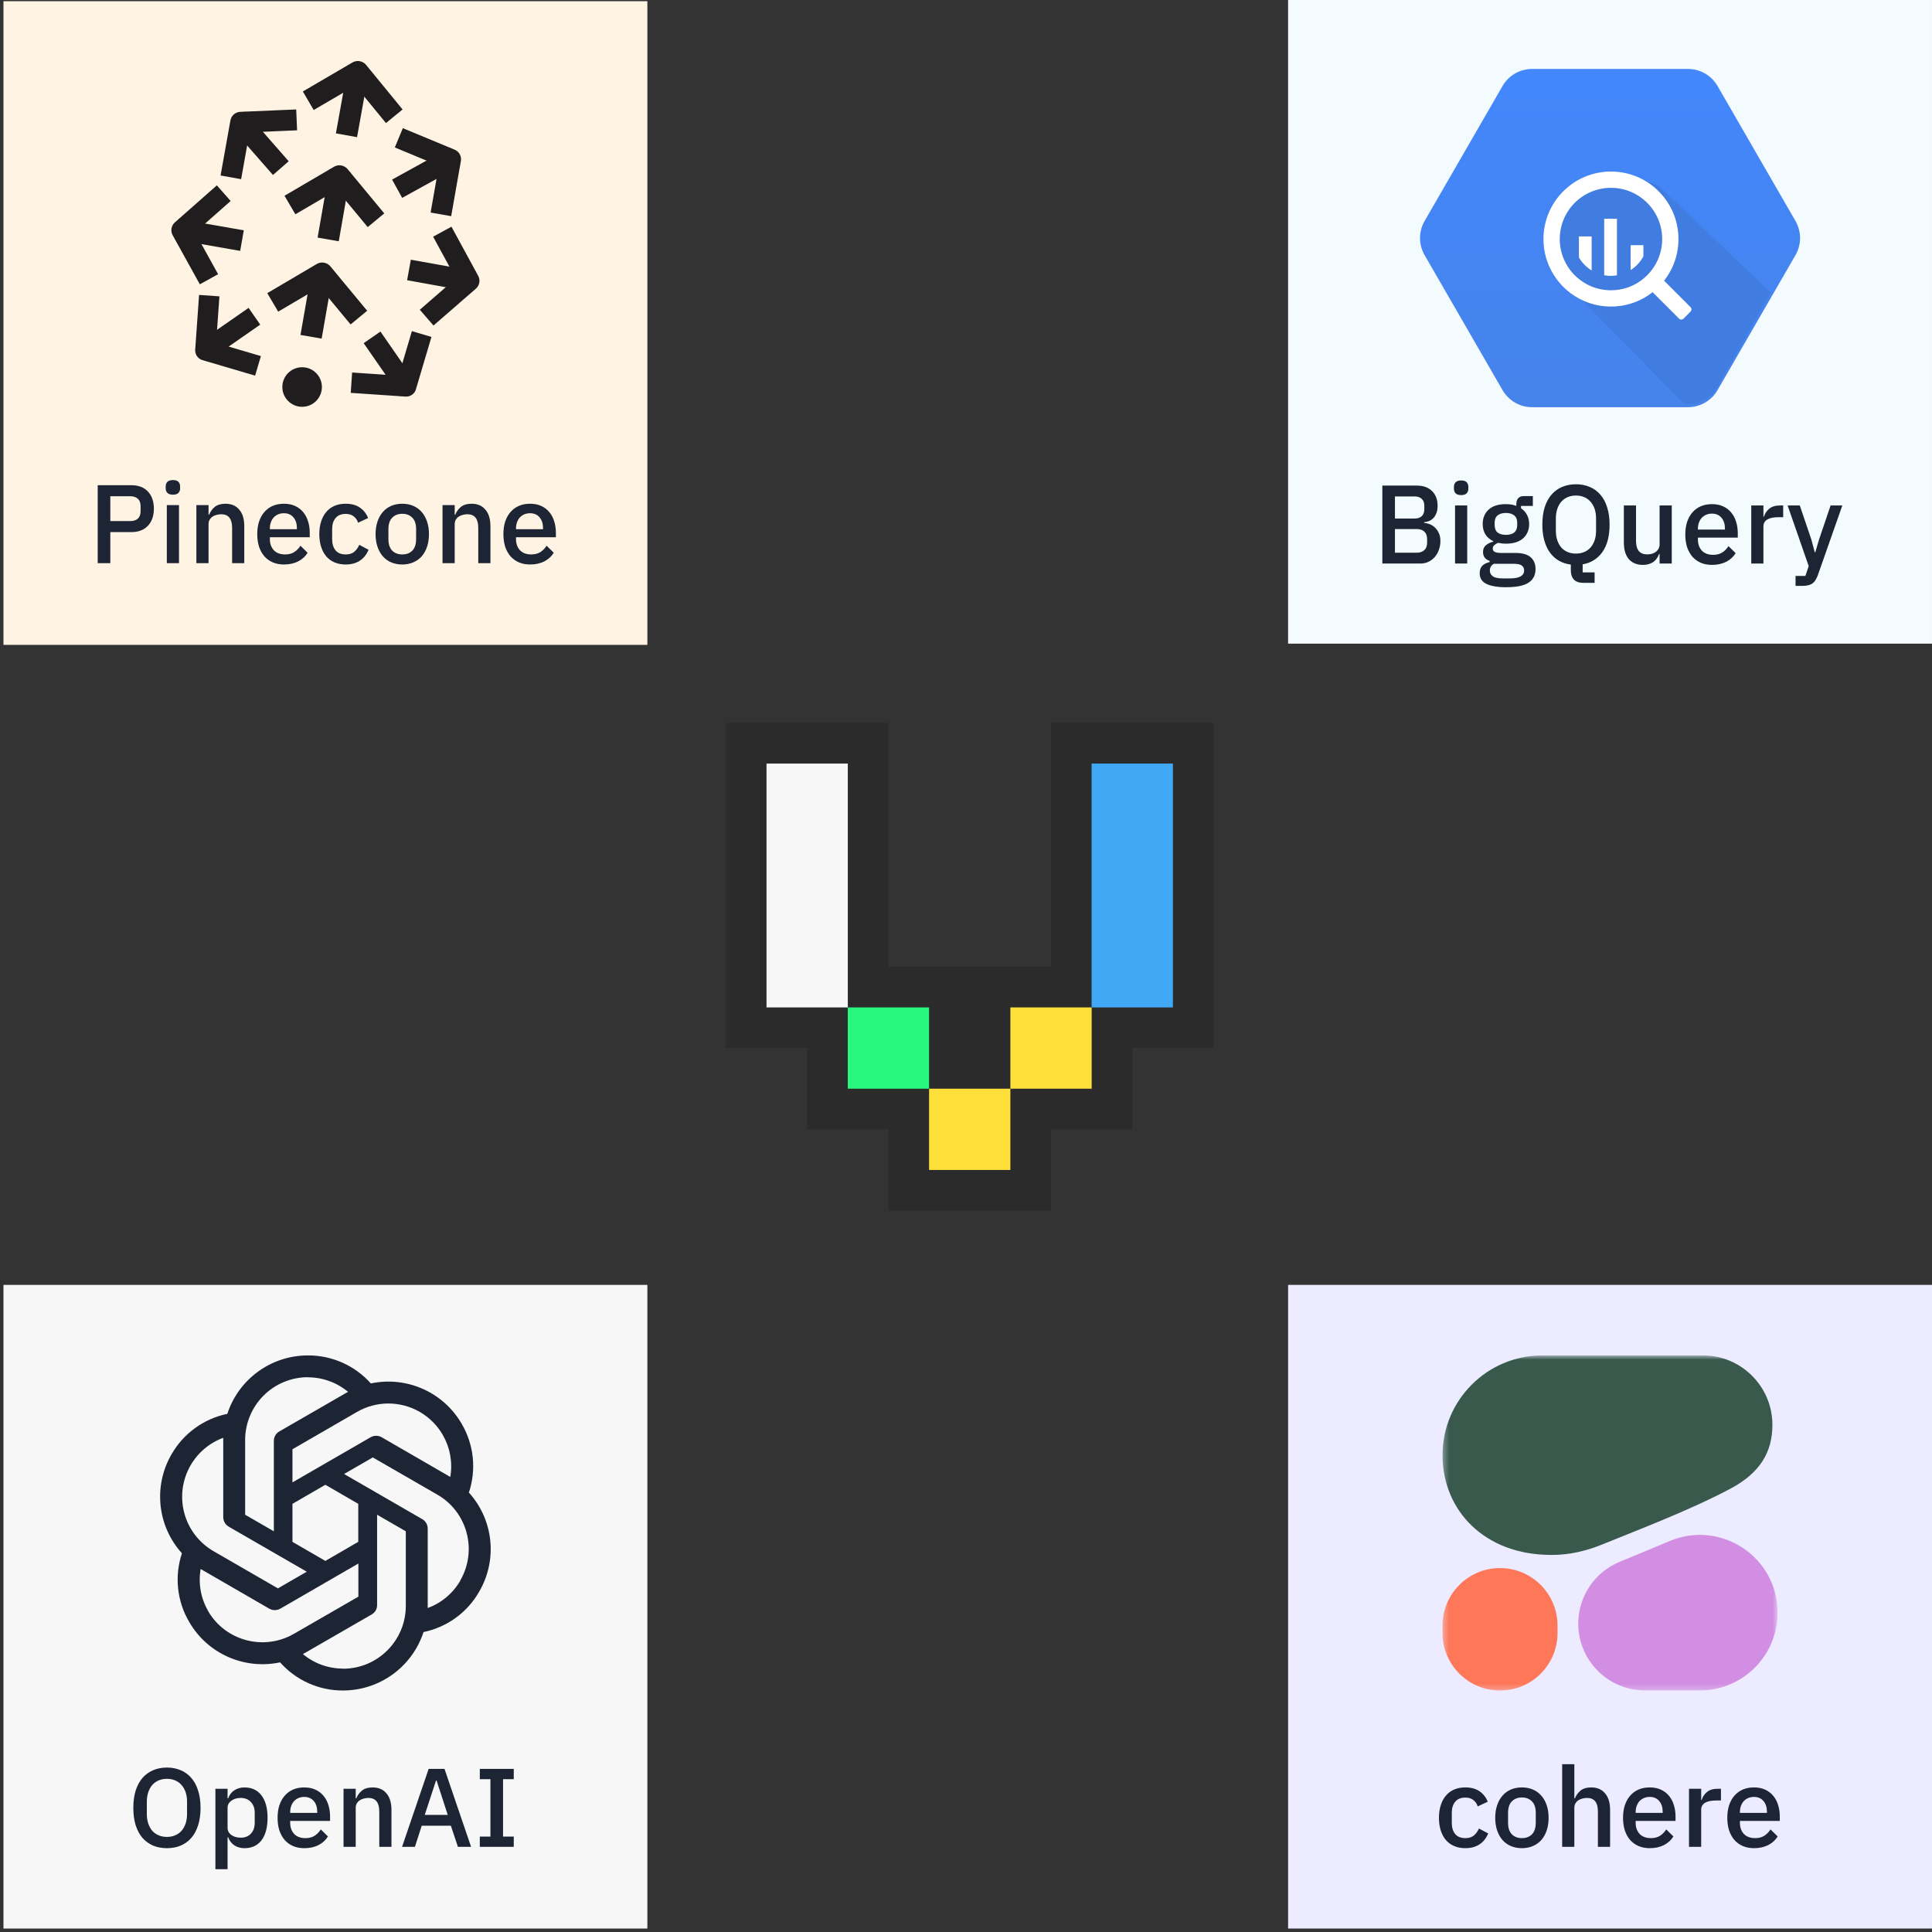 <svg width="346" height="346" viewBox="0 0 346 346" fill="none" xmlns="http://www.w3.org/2000/svg">
<rect x="0" y="0" width="346" height="346" fill="#333333" stroke="none"/>
<rect width="115.315" height="115.271" transform="translate(0.621 0.218)" fill="#FFF3E4"/>
<path d="M62.391 22.332L63.912 13.876" stroke="#201D1E" stroke-width="3.848" stroke-linecap="square"/>
<path d="M69.389 19.332L64.085 12.854L56.867 17.071" stroke="#201D1E" stroke-width="3.848" stroke-linecap="square" stroke-linejoin="round"/>
<path d="M56.039 58.419L57.517 49.962" stroke="#201D1E" stroke-width="3.848" stroke-linecap="square"/>
<path d="M63.044 55.397L57.696 48.941L50.5 53.18" stroke="#201D1E" stroke-width="3.848" stroke-linecap="square" stroke-linejoin="round"/>
<path d="M59.105 40.984L60.584 32.528" stroke="#201D1E" stroke-width="3.848" stroke-linecap="square"/>
<path d="M66.108 37.962L60.782 31.528L53.586 35.745" stroke="#201D1E" stroke-width="3.848" stroke-linecap="square" stroke-linejoin="round"/>
<path d="M54.106 72.854C56.063 72.854 57.649 71.267 57.649 69.31C57.649 67.353 56.063 65.767 54.106 65.767C52.149 65.767 50.562 67.353 50.562 69.31C50.562 71.267 52.149 72.854 54.106 72.854Z" fill="#201D1E"/>
<path d="M44.062 57.68L37.562 62.202" stroke="#201D1E" stroke-width="3.652" stroke-linecap="square"/>
<path d="M44.455 65.006L36.781 62.745L37.346 54.767" stroke="#201D1E" stroke-width="3.652" stroke-linecap="square" stroke-linejoin="round"/>
<path d="M67.672 61.919L72.194 68.441" stroke="#201D1E" stroke-width="3.652" stroke-linecap="square"/>
<path d="M64.758 68.658L72.736 69.201L74.997 61.571" stroke="#201D1E" stroke-width="3.652" stroke-linecap="square" stroke-linejoin="round"/>
<path d="M75.082 48.68L83.038 50.115" stroke="#201D1E" stroke-width="3.739" stroke-linecap="square"/>
<path d="M77.82 55.658L83.994 50.289L80.103 43.136" stroke="#201D1E" stroke-width="3.739" stroke-linecap="square" stroke-linejoin="round"/>
<path d="M72.758 32.897L79.845 28.984" stroke="#201D1E" stroke-width="3.739" stroke-linecap="square"/>
<path d="M73.152 25.397L80.696 28.528L79.283 36.549" stroke="#201D1E" stroke-width="3.739" stroke-linecap="square" stroke-linejoin="round"/>
<path d="M41.494 42.767L33.516 41.376" stroke="#201D1E" stroke-width="3.739" stroke-linecap="square"/>
<path d="M36.519 48.375L32.562 41.223L38.671 35.832" stroke="#201D1E" stroke-width="3.739" stroke-linecap="square" stroke-linejoin="round"/>
<path d="M49.06 28.701L43.734 22.614" stroke="#201D1E" stroke-width="3.739" stroke-linecap="square"/>
<path d="M51.259 21.549L43.107 21.897L41.672 29.919" stroke="#201D1E" stroke-width="3.739" stroke-linecap="square" stroke-linejoin="round"/>
<path d="M17.497 100.854V86.894H23.497C24.791 86.894 25.791 87.274 26.497 88.034C27.204 88.794 27.557 89.814 27.557 91.094C27.557 92.374 27.204 93.394 26.497 94.154C25.791 94.914 24.791 95.294 23.497 95.294H19.757V100.854H17.497ZM19.757 93.314H23.357C23.931 93.314 24.377 93.167 24.697 92.874C25.017 92.567 25.177 92.134 25.177 91.574V90.614C25.177 90.054 25.017 89.627 24.697 89.334C24.377 89.027 23.931 88.874 23.357 88.874H19.757V93.314ZM30.976 88.594C30.523 88.594 30.19 88.487 29.976 88.274C29.776 88.06 29.676 87.787 29.676 87.454V87.114C29.676 86.78 29.776 86.507 29.976 86.294C30.19 86.08 30.523 85.974 30.976 85.974C31.43 85.974 31.756 86.08 31.956 86.294C32.156 86.507 32.256 86.78 32.256 87.114V87.454C32.256 87.787 32.156 88.06 31.956 88.274C31.756 88.487 31.43 88.594 30.976 88.594ZM29.876 90.454H32.056V100.854H29.876V90.454ZM35.169 100.854V90.454H37.349V92.174H37.449C37.676 91.614 38.016 91.147 38.469 90.774C38.936 90.4 39.569 90.214 40.369 90.214C41.436 90.214 42.263 90.567 42.849 91.274C43.449 91.967 43.749 92.96 43.749 94.254V100.854H41.569V94.534C41.569 92.907 40.916 92.094 39.609 92.094C39.329 92.094 39.049 92.134 38.769 92.214C38.503 92.28 38.263 92.387 38.049 92.534C37.836 92.68 37.663 92.867 37.529 93.094C37.409 93.32 37.349 93.587 37.349 93.894V100.854H35.169ZM50.851 101.094C50.104 101.094 49.438 100.967 48.851 100.714C48.264 100.46 47.764 100.1 47.351 99.634C46.938 99.154 46.618 98.58 46.391 97.914C46.178 97.234 46.071 96.48 46.071 95.654C46.071 94.827 46.178 94.08 46.391 93.414C46.618 92.734 46.938 92.16 47.351 91.694C47.764 91.214 48.264 90.847 48.851 90.594C49.438 90.34 50.104 90.214 50.851 90.214C51.611 90.214 52.278 90.347 52.851 90.614C53.438 90.88 53.924 91.254 54.311 91.734C54.698 92.2 54.984 92.747 55.171 93.374C55.371 94 55.471 94.674 55.471 95.394V96.214H48.331V96.554C48.331 97.354 48.564 98.014 49.031 98.534C49.511 99.04 50.191 99.294 51.071 99.294C51.711 99.294 52.251 99.154 52.691 98.874C53.131 98.594 53.504 98.214 53.811 97.734L55.091 98.994C54.704 99.634 54.144 100.147 53.411 100.534C52.678 100.907 51.824 101.094 50.851 101.094ZM50.851 91.914C50.478 91.914 50.131 91.98 49.811 92.114C49.504 92.247 49.238 92.434 49.011 92.674C48.798 92.914 48.631 93.2 48.511 93.534C48.391 93.867 48.331 94.234 48.331 94.634V94.774H53.171V94.574C53.171 93.774 52.964 93.134 52.551 92.654C52.138 92.16 51.571 91.914 50.851 91.914ZM61.904 101.094C61.158 101.094 60.491 100.967 59.904 100.714C59.318 100.46 58.824 100.1 58.424 99.634C58.024 99.154 57.718 98.58 57.504 97.914C57.291 97.234 57.184 96.48 57.184 95.654C57.184 94.827 57.291 94.08 57.504 93.414C57.718 92.734 58.024 92.16 58.424 91.694C58.824 91.214 59.318 90.847 59.904 90.594C60.491 90.34 61.158 90.214 61.904 90.214C62.944 90.214 63.798 90.447 64.464 90.914C65.131 91.38 65.618 92 65.924 92.774L64.124 93.614C63.978 93.134 63.718 92.754 63.344 92.474C62.984 92.18 62.504 92.034 61.904 92.034C61.104 92.034 60.498 92.287 60.084 92.794C59.684 93.287 59.484 93.934 59.484 94.734V96.594C59.484 97.394 59.684 98.047 60.084 98.554C60.498 99.047 61.104 99.294 61.904 99.294C62.544 99.294 63.051 99.14 63.424 98.834C63.811 98.514 64.118 98.094 64.344 97.574L66.004 98.454C65.658 99.307 65.138 99.96 64.444 100.414C63.751 100.867 62.904 101.094 61.904 101.094ZM72.042 101.094C71.322 101.094 70.662 100.967 70.062 100.714C69.476 100.46 68.976 100.1 68.562 99.634C68.149 99.154 67.829 98.58 67.602 97.914C67.376 97.234 67.262 96.48 67.262 95.654C67.262 94.827 67.376 94.08 67.602 93.414C67.829 92.734 68.149 92.16 68.562 91.694C68.976 91.214 69.476 90.847 70.062 90.594C70.662 90.34 71.322 90.214 72.042 90.214C72.762 90.214 73.416 90.34 74.002 90.594C74.602 90.847 75.109 91.214 75.522 91.694C75.936 92.16 76.256 92.734 76.482 93.414C76.709 94.08 76.822 94.827 76.822 95.654C76.822 96.48 76.709 97.234 76.482 97.914C76.256 98.58 75.936 99.154 75.522 99.634C75.109 100.1 74.602 100.46 74.002 100.714C73.416 100.967 72.762 101.094 72.042 101.094ZM72.042 99.294C72.789 99.294 73.389 99.067 73.842 98.614C74.296 98.147 74.522 97.454 74.522 96.534V94.774C74.522 93.854 74.296 93.167 73.842 92.714C73.389 92.247 72.789 92.014 72.042 92.014C71.296 92.014 70.696 92.247 70.242 92.714C69.789 93.167 69.562 93.854 69.562 94.774V96.534C69.562 97.454 69.789 98.147 70.242 98.614C70.696 99.067 71.296 99.294 72.042 99.294ZM79.251 100.854V90.454H81.431V92.174H81.531C81.758 91.614 82.098 91.147 82.551 90.774C83.018 90.4 83.651 90.214 84.451 90.214C85.518 90.214 86.345 90.567 86.931 91.274C87.531 91.967 87.831 92.96 87.831 94.254V100.854H85.651V94.534C85.651 92.907 84.998 92.094 83.691 92.094C83.411 92.094 83.131 92.134 82.851 92.214C82.585 92.28 82.345 92.387 82.131 92.534C81.918 92.68 81.745 92.867 81.611 93.094C81.491 93.32 81.431 93.587 81.431 93.894V100.854H79.251ZM94.933 101.094C94.186 101.094 93.52 100.967 92.933 100.714C92.346 100.46 91.846 100.1 91.433 99.634C91.02 99.154 90.7 98.58 90.473 97.914C90.26 97.234 90.153 96.48 90.153 95.654C90.153 94.827 90.26 94.08 90.473 93.414C90.7 92.734 91.02 92.16 91.433 91.694C91.846 91.214 92.346 90.847 92.933 90.594C93.52 90.34 94.186 90.214 94.933 90.214C95.693 90.214 96.36 90.347 96.933 90.614C97.52 90.88 98.006 91.254 98.393 91.734C98.78 92.2 99.066 92.747 99.253 93.374C99.453 94 99.553 94.674 99.553 95.394V96.214H92.413V96.554C92.413 97.354 92.646 98.014 93.113 98.534C93.593 99.04 94.273 99.294 95.153 99.294C95.793 99.294 96.333 99.154 96.773 98.874C97.213 98.594 97.586 98.214 97.893 97.734L99.173 98.994C98.786 99.634 98.226 100.147 97.493 100.534C96.76 100.907 95.906 101.094 94.933 101.094ZM94.933 91.914C94.56 91.914 94.213 91.98 93.893 92.114C93.586 92.247 93.32 92.434 93.093 92.674C92.88 92.914 92.713 93.2 92.593 93.534C92.473 93.867 92.413 94.234 92.413 94.634V94.774H97.253V94.574C97.253 93.774 97.046 93.134 96.633 92.654C96.22 92.16 95.653 91.914 94.933 91.914Z" fill="#1D2433"/>
<rect width="115.315" height="115.271" transform="translate(230.684 230.109)" fill="#ECEBFF"/>
<mask id="mask0_4982_101588" style="mask-type:luminance" maskUnits="userSpaceOnUse" x="258" y="242" width="61" height="61">
<path d="M318.344 242.743H258.34V302.747H318.344V242.743Z" fill="white"/>
</mask>
<g mask="url(#mask0_4982_101588)">
<path fill-rule="evenodd" clip-rule="evenodd" d="M277.78 278.469C279.395 278.469 282.608 278.381 287.049 276.552C292.223 274.422 302.519 270.554 309.946 266.581C315.14 263.803 317.417 260.128 317.417 255.179C317.417 248.311 311.849 242.743 304.981 242.743H276.203C266.338 242.743 258.34 250.74 258.34 260.606C258.34 270.472 265.828 278.469 277.78 278.469Z" fill="#39594D"/>
<path fill-rule="evenodd" clip-rule="evenodd" d="M282.648 290.77C282.648 285.934 285.56 281.574 290.026 279.721L299.089 275.959C308.256 272.155 318.346 278.891 318.346 288.817C318.346 296.506 312.111 302.739 304.421 302.737L294.609 302.735C288.003 302.733 282.648 297.377 282.648 290.77Z" fill="#D18EE2"/>
<path d="M268.638 280.824C262.95 280.824 258.34 285.434 258.34 291.122V292.456C258.34 298.143 262.95 302.753 268.637 302.753C274.325 302.753 278.935 298.143 278.935 292.456V291.122C278.935 285.434 274.325 280.824 268.638 280.824Z" fill="#FF7759"/>
</g>
<path d="M262.42 330.987C261.673 330.987 261.007 330.86 260.42 330.607C259.833 330.353 259.34 329.993 258.94 329.527C258.54 329.047 258.233 328.473 258.02 327.807C257.807 327.127 257.7 326.373 257.7 325.547C257.7 324.72 257.807 323.973 258.02 323.307C258.233 322.627 258.54 322.053 258.94 321.587C259.34 321.107 259.833 320.74 260.42 320.487C261.007 320.233 261.673 320.107 262.42 320.107C263.46 320.107 264.313 320.34 264.98 320.807C265.647 321.273 266.133 321.893 266.44 322.667L264.64 323.507C264.493 323.027 264.233 322.647 263.86 322.367C263.5 322.073 263.02 321.927 262.42 321.927C261.62 321.927 261.013 322.18 260.6 322.687C260.2 323.18 260 323.827 260 324.627V326.487C260 327.287 260.2 327.94 260.6 328.447C261.013 328.94 261.62 329.187 262.42 329.187C263.06 329.187 263.567 329.033 263.94 328.727C264.327 328.407 264.633 327.987 264.86 327.467L266.52 328.347C266.173 329.2 265.653 329.853 264.96 330.307C264.267 330.76 263.42 330.987 262.42 330.987ZM272.558 330.987C271.838 330.987 271.178 330.86 270.578 330.607C269.991 330.353 269.491 329.993 269.078 329.527C268.665 329.047 268.345 328.473 268.118 327.807C267.891 327.127 267.778 326.373 267.778 325.547C267.778 324.72 267.891 323.973 268.118 323.307C268.345 322.627 268.665 322.053 269.078 321.587C269.491 321.107 269.991 320.74 270.578 320.487C271.178 320.233 271.838 320.107 272.558 320.107C273.278 320.107 273.931 320.233 274.518 320.487C275.118 320.74 275.625 321.107 276.038 321.587C276.451 322.053 276.771 322.627 276.998 323.307C277.225 323.973 277.338 324.72 277.338 325.547C277.338 326.373 277.225 327.127 276.998 327.807C276.771 328.473 276.451 329.047 276.038 329.527C275.625 329.993 275.118 330.353 274.518 330.607C273.931 330.86 273.278 330.987 272.558 330.987ZM272.558 329.187C273.305 329.187 273.905 328.96 274.358 328.507C274.811 328.04 275.038 327.347 275.038 326.427V324.667C275.038 323.747 274.811 323.06 274.358 322.607C273.905 322.14 273.305 321.907 272.558 321.907C271.811 321.907 271.211 322.14 270.758 322.607C270.305 323.06 270.078 323.747 270.078 324.667V326.427C270.078 327.347 270.305 328.04 270.758 328.507C271.211 328.96 271.811 329.187 272.558 329.187ZM279.767 315.947H281.947V322.067H282.047C282.274 321.507 282.614 321.04 283.067 320.667C283.534 320.293 284.167 320.107 284.967 320.107C286.034 320.107 286.86 320.46 287.447 321.167C288.047 321.86 288.347 322.853 288.347 324.147V330.747H286.167V324.407C286.167 322.793 285.514 321.987 284.207 321.987C283.927 321.987 283.647 322.027 283.367 322.107C283.1 322.173 282.86 322.28 282.647 322.427C282.434 322.573 282.26 322.76 282.127 322.987C282.007 323.213 281.947 323.473 281.947 323.767V330.747H279.767V315.947ZM295.449 330.987C294.702 330.987 294.035 330.86 293.449 330.607C292.862 330.353 292.362 329.993 291.949 329.527C291.535 329.047 291.215 328.473 290.989 327.807C290.775 327.127 290.669 326.373 290.669 325.547C290.669 324.72 290.775 323.973 290.989 323.307C291.215 322.627 291.535 322.053 291.949 321.587C292.362 321.107 292.862 320.74 293.449 320.487C294.035 320.233 294.702 320.107 295.449 320.107C296.209 320.107 296.875 320.24 297.449 320.507C298.035 320.773 298.522 321.147 298.909 321.627C299.295 322.093 299.582 322.64 299.769 323.267C299.969 323.893 300.069 324.567 300.069 325.287V326.107H292.929V326.447C292.929 327.247 293.162 327.907 293.629 328.427C294.109 328.933 294.789 329.187 295.669 329.187C296.309 329.187 296.849 329.047 297.289 328.767C297.729 328.487 298.102 328.107 298.409 327.627L299.689 328.887C299.302 329.527 298.742 330.04 298.009 330.427C297.275 330.8 296.422 330.987 295.449 330.987ZM295.449 321.807C295.075 321.807 294.729 321.873 294.409 322.007C294.102 322.14 293.835 322.327 293.609 322.567C293.395 322.807 293.229 323.093 293.109 323.427C292.989 323.76 292.929 324.127 292.929 324.527V324.667H297.769V324.467C297.769 323.667 297.562 323.027 297.149 322.547C296.735 322.053 296.169 321.807 295.449 321.807ZM302.482 330.747V320.347H304.662V322.347H304.762C304.909 321.813 305.215 321.347 305.682 320.947C306.149 320.547 306.795 320.347 307.622 320.347H308.202V322.447H307.342C306.475 322.447 305.809 322.587 305.342 322.867C304.889 323.147 304.662 323.56 304.662 324.107V330.747H302.482ZM314.12 330.987C313.374 330.987 312.707 330.86 312.12 330.607C311.534 330.353 311.034 329.993 310.62 329.527C310.207 329.047 309.887 328.473 309.66 327.807C309.447 327.127 309.34 326.373 309.34 325.547C309.34 324.72 309.447 323.973 309.66 323.307C309.887 322.627 310.207 322.053 310.62 321.587C311.034 321.107 311.534 320.74 312.12 320.487C312.707 320.233 313.374 320.107 314.12 320.107C314.88 320.107 315.547 320.24 316.12 320.507C316.707 320.773 317.194 321.147 317.58 321.627C317.967 322.093 318.254 322.64 318.44 323.267C318.64 323.893 318.74 324.567 318.74 325.287V326.107H311.6V326.447C311.6 327.247 311.834 327.907 312.3 328.427C312.78 328.933 313.46 329.187 314.34 329.187C314.98 329.187 315.52 329.047 315.96 328.767C316.4 328.487 316.774 328.107 317.08 327.627L318.36 328.887C317.974 329.527 317.414 330.04 316.68 330.427C315.947 330.8 315.094 330.987 314.12 330.987ZM314.12 321.807C313.747 321.807 313.4 321.873 313.08 322.007C312.774 322.14 312.507 322.327 312.28 322.567C312.067 322.807 311.9 323.093 311.78 323.427C311.66 323.76 311.6 324.127 311.6 324.527V324.667H316.44V324.467C316.44 323.667 316.234 323.027 315.82 322.547C315.407 322.053 314.84 321.807 314.12 321.807Z" fill="#1D2433"/>
<rect width="115.315" height="115.271" transform="translate(0.621 230.109)" fill="#F7F7F7"/>
<path d="M55.14 242.74C48.575 242.74 42.744 246.967 40.711 253.206C38.625 253.636 36.654 254.505 34.93 255.756C33.206 257.007 31.769 258.61 30.713 260.46C27.421 266.15 28.172 273.303 32.583 278.18C31.221 282.265 31.688 286.736 33.863 290.435C37.135 296.145 43.719 299.071 50.161 297.71C51.572 299.302 53.305 300.574 55.247 301.444C57.188 302.313 59.292 302.758 61.419 302.749C67.984 302.749 73.816 298.523 75.848 292.284C80.075 291.41 83.713 288.768 85.826 285.029C89.139 279.339 88.387 272.186 83.977 267.309V267.289C84.65 265.27 84.883 263.13 84.663 261.013C84.442 258.896 83.772 256.851 82.697 255.014C79.424 249.324 72.84 246.397 66.418 247.759C65.001 246.171 63.263 244.902 61.318 244.037C59.374 243.172 57.268 242.73 55.14 242.74ZM55.14 246.642L55.12 246.662C57.761 246.662 60.302 247.577 62.334 249.264C62.252 249.304 62.09 249.406 61.968 249.467L50.019 256.356C49.409 256.701 49.044 257.352 49.044 258.063V274.239L43.902 271.272V257.9C43.901 254.918 45.084 252.057 47.191 249.945C49.298 247.834 52.157 246.647 55.14 246.642ZM69.534 251.351C71.514 251.348 73.46 251.867 75.175 252.856C76.891 253.845 78.314 255.27 79.302 256.986C80.603 259.262 81.09 261.924 80.643 264.505C80.562 264.444 80.4 264.363 80.297 264.302L68.349 257.392C68.048 257.222 67.709 257.133 67.363 257.133C67.018 257.133 66.678 257.222 66.378 257.392L52.376 265.48V259.546L63.939 252.86C65.639 251.874 67.569 251.354 69.534 251.351ZM39.98 257.494V271.698C39.98 272.41 40.346 273.04 40.956 273.406L54.937 281.473L49.774 284.46L38.232 277.795C35.652 276.3 33.771 273.842 33.002 270.962C32.232 268.081 32.637 265.013 34.127 262.431C35.442 260.152 37.513 258.406 39.98 257.494ZM66.764 261.009L78.327 267.675C83.712 270.784 85.54 277.653 82.431 283.038L82.451 283.058C81.131 285.334 79.058 287.082 76.599 287.976V273.771C76.599 273.059 76.233 272.409 75.623 272.064L61.622 263.976L66.764 261.009ZM58.269 265.907L64.163 269.321V276.128L58.269 279.542L52.376 276.128V269.321L58.269 265.907ZM67.536 271.272L72.677 274.239V287.59C72.677 293.809 67.637 298.849 61.44 298.849V298.829C58.818 298.829 56.257 297.914 54.245 296.228C54.327 296.187 54.51 296.085 54.611 296.024L66.56 289.135C67.17 288.789 67.556 288.139 67.535 287.428L67.536 271.272ZM64.182 280.01V285.944L52.619 292.609C47.234 295.698 40.365 293.869 37.256 288.504H37.276C35.956 286.248 35.487 283.566 35.935 280.985C36.016 281.046 36.179 281.127 36.28 281.188L48.229 288.098C48.53 288.268 48.869 288.357 49.215 288.357C49.56 288.357 49.899 288.268 50.2 288.098L64.182 280.01Z" fill="#1D2433"/>
<path d="M29.897 330.989C28.991 330.989 28.164 330.836 27.417 330.529C26.684 330.209 26.051 329.749 25.517 329.149C24.997 328.536 24.591 327.783 24.297 326.889C24.017 325.983 23.877 324.943 23.877 323.769C23.877 322.596 24.017 321.563 24.297 320.669C24.591 319.763 24.997 319.009 25.517 318.409C26.051 317.796 26.684 317.336 27.417 317.029C28.164 316.709 28.991 316.549 29.897 316.549C30.804 316.549 31.624 316.709 32.357 317.029C33.104 317.336 33.737 317.796 34.257 318.409C34.791 319.009 35.197 319.763 35.477 320.669C35.771 321.563 35.917 322.596 35.917 323.769C35.917 324.943 35.771 325.983 35.477 326.889C35.197 327.783 34.791 328.536 34.257 329.149C33.737 329.749 33.104 330.209 32.357 330.529C31.624 330.836 30.804 330.989 29.897 330.989ZM29.897 328.969C30.431 328.969 30.917 328.876 31.357 328.689C31.811 328.503 32.191 328.236 32.497 327.889C32.817 327.529 33.064 327.096 33.237 326.589C33.411 326.083 33.497 325.509 33.497 324.869V322.669C33.497 322.029 33.411 321.456 33.237 320.949C33.064 320.443 32.817 320.016 32.497 319.669C32.191 319.309 31.811 319.036 31.357 318.849C30.917 318.663 30.431 318.569 29.897 318.569C29.351 318.569 28.857 318.663 28.417 318.849C27.977 319.036 27.597 319.309 27.277 319.669C26.971 320.016 26.731 320.443 26.557 320.949C26.384 321.456 26.297 322.029 26.297 322.669V324.869C26.297 325.509 26.384 326.083 26.557 326.589C26.731 327.096 26.971 327.529 27.277 327.889C27.597 328.236 27.977 328.503 28.417 328.689C28.857 328.876 29.351 328.969 29.897 328.969ZM38.576 320.349H40.756V322.069H40.856C41.082 321.443 41.449 320.963 41.956 320.629C42.476 320.283 43.082 320.109 43.776 320.109C45.096 320.109 46.116 320.589 46.836 321.549C47.556 322.496 47.916 323.829 47.916 325.549C47.916 327.269 47.556 328.609 46.836 329.569C46.116 330.516 45.096 330.989 43.776 330.989C43.082 330.989 42.476 330.816 41.956 330.469C41.449 330.123 41.082 329.643 40.856 329.029H40.756V334.749H38.576V320.349ZM43.116 329.109C43.876 329.109 44.482 328.869 44.936 328.389C45.389 327.896 45.616 327.249 45.616 326.449V324.649C45.616 323.849 45.389 323.209 44.936 322.729C44.482 322.236 43.876 321.989 43.116 321.989C42.449 321.989 41.889 322.156 41.436 322.489C40.982 322.809 40.756 323.236 40.756 323.769V327.329C40.756 327.863 40.982 328.296 41.436 328.629C41.889 328.949 42.449 329.109 43.116 329.109ZM54.492 330.989C53.745 330.989 53.078 330.863 52.492 330.609C51.905 330.356 51.405 329.996 50.992 329.529C50.578 329.049 50.258 328.476 50.032 327.809C49.818 327.129 49.712 326.376 49.712 325.549C49.712 324.723 49.818 323.976 50.032 323.309C50.258 322.629 50.578 322.056 50.992 321.589C51.405 321.109 51.905 320.743 52.492 320.489C53.078 320.236 53.745 320.109 54.492 320.109C55.252 320.109 55.918 320.243 56.492 320.509C57.078 320.776 57.565 321.149 57.952 321.629C58.338 322.096 58.625 322.643 58.812 323.269C59.012 323.896 59.112 324.569 59.112 325.289V326.109H51.972V326.449C51.972 327.249 52.205 327.909 52.672 328.429C53.152 328.936 53.832 329.189 54.712 329.189C55.352 329.189 55.892 329.049 56.332 328.769C56.772 328.489 57.145 328.109 57.452 327.629L58.732 328.889C58.345 329.529 57.785 330.043 57.052 330.429C56.318 330.803 55.465 330.989 54.492 330.989ZM54.492 321.809C54.118 321.809 53.772 321.876 53.452 322.009C53.145 322.143 52.878 322.329 52.652 322.569C52.438 322.809 52.272 323.096 52.152 323.429C52.032 323.763 51.972 324.129 51.972 324.529V324.669H56.812V324.469C56.812 323.669 56.605 323.029 56.192 322.549C55.778 322.056 55.212 321.809 54.492 321.809ZM61.525 330.749V320.349H63.705V322.069H63.805C64.031 321.509 64.371 321.043 64.825 320.669C65.291 320.296 65.925 320.109 66.725 320.109C67.791 320.109 68.618 320.463 69.205 321.169C69.805 321.863 70.105 322.856 70.105 324.149V330.749H67.925V324.429C67.925 322.803 67.272 321.989 65.965 321.989C65.685 321.989 65.405 322.029 65.125 322.109C64.858 322.176 64.618 322.283 64.405 322.429C64.192 322.576 64.018 322.763 63.885 322.989C63.765 323.216 63.705 323.483 63.705 323.789V330.749H61.525ZM82.006 330.749L80.746 326.969H75.526L74.306 330.749H72.006L76.766 316.789H79.606L84.366 330.749H82.006ZM78.186 318.869H78.086L76.066 325.029H80.186L78.186 318.869ZM85.929 330.749V328.909H87.829V318.629H85.929V316.789H92.009V318.629H90.089V328.909H92.009V330.749H85.929Z" fill="#1D2433"/>
<rect width="115.315" height="115.271" transform="translate(230.684)" fill="#F4FBFF"/>
<path d="M269.089 69.868L255.132 45.693C254.595 44.763 254.312 43.709 254.312 42.635C254.312 41.562 254.595 40.508 255.132 39.578L269.089 15.403C269.626 14.474 270.398 13.702 271.327 13.165C272.257 12.629 273.311 12.346 274.385 12.346H302.299C303.372 12.346 304.427 12.629 305.356 13.165C306.286 13.702 307.058 14.474 307.594 15.403L321.552 39.578C322.088 40.508 322.371 41.562 322.371 42.636C322.371 43.709 322.088 44.764 321.552 45.693L307.594 69.868C307.058 70.797 306.286 71.569 305.356 72.106C304.427 72.642 303.372 72.925 302.299 72.925H274.385C273.311 72.925 272.257 72.642 271.327 72.106C270.397 71.569 269.626 70.797 269.089 69.868V69.868Z" fill="url(#paint0_linear_4982_101588)"/>
<path d="M317.11 52.398L296.8 33.063L288.136 30.744L280.353 33.636L277.348 41.467L279.764 50.186L301.621 72.313H303.834L305.627 71.32L306.6 70.653L307.706 68.994L317.11 52.398Z" fill="#417CE0"/>
<path d="M288.506 30.723C281.83 30.723 276.418 36.135 276.418 42.812C276.418 49.488 281.83 54.9 288.506 54.9C295.183 54.9 300.594 49.488 300.594 42.812C300.594 36.135 295.182 30.723 288.506 30.723ZM288.506 51.983C283.441 51.983 279.334 47.877 279.334 42.811C279.334 37.745 283.441 33.639 288.506 33.639C293.572 33.639 297.679 37.746 297.679 42.812C297.679 47.877 293.572 51.984 288.506 51.984" fill="white"/>
<path d="M282.766 42.345V46.102C283.322 47.057 284.106 47.858 285.048 48.434V42.345H282.766ZM287.292 39.177V49.293C287.68 49.365 288.077 49.408 288.485 49.408C288.858 49.408 289.22 49.369 289.576 49.309V39.177H287.292ZM292.03 43.906V48.368C292.987 47.759 293.773 46.916 294.314 45.919V43.907L292.03 43.906ZM297.203 50.257L295.95 51.511C295.844 51.617 295.785 51.761 295.785 51.911C295.785 52.062 295.844 52.206 295.95 52.312L300.701 57.061C300.807 57.167 300.951 57.226 301.101 57.226C301.251 57.226 301.395 57.167 301.502 57.061L302.754 55.809C302.859 55.702 302.919 55.559 302.919 55.409C302.919 55.259 302.859 55.115 302.754 55.008L298.003 50.257C297.897 50.152 297.753 50.093 297.603 50.093C297.453 50.093 297.309 50.152 297.203 50.257Z" fill="white"/>
<path d="M247.56 86.965H253.74C254.9 86.965 255.807 87.291 256.46 87.945C257.127 88.598 257.46 89.471 257.46 90.565C257.46 91.085 257.387 91.531 257.24 91.905C257.093 92.265 256.907 92.565 256.68 92.805C256.453 93.031 256.193 93.205 255.9 93.325C255.607 93.431 255.32 93.498 255.04 93.525V93.645C255.32 93.658 255.627 93.725 255.96 93.845C256.307 93.965 256.627 94.158 256.92 94.425C257.213 94.678 257.46 95.011 257.66 95.425C257.86 95.825 257.96 96.318 257.96 96.905C257.96 97.465 257.867 97.991 257.68 98.485C257.507 98.978 257.26 99.405 256.94 99.765C256.62 100.125 256.24 100.411 255.8 100.625C255.36 100.825 254.88 100.925 254.36 100.925H247.56V86.965ZM249.82 98.985H253.7C254.287 98.985 254.747 98.831 255.08 98.525C255.413 98.218 255.58 97.778 255.58 97.205V96.525C255.58 95.951 255.413 95.511 255.08 95.205C254.747 94.898 254.287 94.745 253.7 94.745H249.82V98.985ZM249.82 92.865H253.32C253.88 92.865 254.313 92.725 254.62 92.445C254.927 92.151 255.08 91.738 255.08 91.205V90.565C255.08 90.031 254.927 89.625 254.62 89.345C254.313 89.051 253.88 88.905 253.32 88.905H249.82V92.865ZM261.683 88.665C261.23 88.665 260.897 88.558 260.683 88.345C260.483 88.131 260.383 87.858 260.383 87.525V87.185C260.383 86.851 260.483 86.578 260.683 86.365C260.897 86.151 261.23 86.045 261.683 86.045C262.137 86.045 262.463 86.151 262.663 86.365C262.863 86.578 262.963 86.851 262.963 87.185V87.525C262.963 87.858 262.863 88.131 262.663 88.345C262.463 88.558 262.137 88.665 261.683 88.665ZM260.583 90.525H262.763V100.925H260.583V90.525ZM274.996 101.905C274.996 102.985 274.583 103.798 273.756 104.345C272.93 104.891 271.583 105.165 269.716 105.165C268.863 105.165 268.136 105.105 267.536 104.985C266.95 104.878 266.463 104.718 266.076 104.505C265.703 104.291 265.43 104.031 265.256 103.725C265.083 103.418 264.996 103.065 264.996 102.665C264.996 102.091 265.15 101.645 265.456 101.325C265.776 101.005 266.216 100.785 266.776 100.665V100.445C265.99 100.191 265.596 99.658 265.596 98.845C265.596 98.311 265.776 97.905 266.136 97.625C266.496 97.331 266.93 97.125 267.436 97.005V96.925C266.823 96.631 266.35 96.225 266.016 95.705C265.696 95.171 265.536 94.551 265.536 93.845C265.536 92.778 265.89 91.918 266.596 91.265C267.316 90.611 268.343 90.285 269.676 90.285C270.41 90.285 271.036 90.391 271.556 90.605V90.325C271.556 89.858 271.663 89.498 271.876 89.245C272.103 88.978 272.45 88.845 272.916 88.845H274.516V90.605H272.396V91.025C272.863 91.331 273.223 91.731 273.476 92.225C273.73 92.705 273.856 93.245 273.856 93.845C273.856 94.898 273.496 95.751 272.776 96.405C272.056 97.045 271.03 97.365 269.696 97.365C269.19 97.365 268.736 97.311 268.336 97.205C268.07 97.298 267.836 97.431 267.636 97.605C267.436 97.765 267.336 97.978 267.336 98.245C267.336 98.525 267.463 98.725 267.716 98.845C267.97 98.965 268.33 99.025 268.796 99.025H271.356C272.636 99.025 273.563 99.285 274.136 99.805C274.71 100.311 274.996 101.011 274.996 101.905ZM272.956 102.145C272.956 101.785 272.816 101.498 272.536 101.285C272.27 101.071 271.776 100.965 271.056 100.965H267.536C267.056 101.245 266.816 101.645 266.816 102.165C266.816 102.591 266.983 102.931 267.316 103.185C267.663 103.451 268.243 103.585 269.056 103.585H270.416C272.11 103.585 272.956 103.105 272.956 102.145ZM269.696 95.785C270.336 95.785 270.83 95.645 271.176 95.365C271.536 95.071 271.716 94.625 271.716 94.025V93.625C271.716 93.025 271.536 92.585 271.176 92.305C270.83 92.011 270.336 91.865 269.696 91.865C269.056 91.865 268.556 92.011 268.196 92.305C267.85 92.585 267.676 93.025 267.676 93.625V94.025C267.676 94.625 267.85 95.071 268.196 95.365C268.556 95.645 269.056 95.785 269.696 95.785ZM285.577 104.385H283.597C282.811 104.385 282.231 104.185 281.857 103.785C281.497 103.385 281.317 102.845 281.317 102.165V101.105C280.531 101.011 279.824 100.785 279.197 100.425C278.571 100.065 278.037 99.585 277.597 98.985C277.157 98.385 276.817 97.665 276.577 96.825C276.337 95.971 276.217 95.011 276.217 93.945C276.217 92.771 276.357 91.738 276.637 90.845C276.931 89.938 277.337 89.185 277.857 88.585C278.391 87.971 279.024 87.511 279.757 87.205C280.504 86.885 281.331 86.725 282.237 86.725C283.144 86.725 283.964 86.885 284.697 87.205C285.444 87.511 286.077 87.971 286.597 88.585C287.131 89.185 287.537 89.938 287.817 90.845C288.111 91.738 288.257 92.771 288.257 93.945C288.257 96.025 287.824 97.671 286.957 98.885C286.091 100.085 284.917 100.811 283.437 101.065V102.505H285.577V104.385ZM282.237 99.145C282.771 99.145 283.257 99.051 283.697 98.865C284.151 98.678 284.531 98.411 284.837 98.065C285.157 97.705 285.404 97.271 285.577 96.765C285.751 96.258 285.837 95.685 285.837 95.045V92.845C285.837 92.205 285.751 91.631 285.577 91.125C285.404 90.618 285.157 90.191 284.837 89.845C284.531 89.485 284.151 89.211 283.697 89.025C283.257 88.838 282.771 88.745 282.237 88.745C281.691 88.745 281.197 88.838 280.757 89.025C280.317 89.211 279.937 89.485 279.617 89.845C279.311 90.191 279.071 90.618 278.897 91.125C278.724 91.631 278.637 92.205 278.637 92.845V95.045C278.637 95.685 278.724 96.258 278.897 96.765C279.071 97.271 279.311 97.705 279.617 98.065C279.937 98.411 280.317 98.678 280.757 98.865C281.197 99.051 281.691 99.145 282.237 99.145ZM297.215 99.205H297.135C297.042 99.458 296.915 99.705 296.755 99.945C296.609 100.185 296.415 100.398 296.175 100.585C295.949 100.758 295.669 100.898 295.335 101.005C295.015 101.111 294.642 101.165 294.215 101.165C293.135 101.165 292.295 100.818 291.695 100.125C291.109 99.431 290.815 98.438 290.815 97.145V90.525H292.995V96.865C292.995 98.478 293.662 99.285 294.995 99.285C295.275 99.285 295.549 99.251 295.815 99.185C296.082 99.105 296.315 98.991 296.515 98.845C296.729 98.698 296.895 98.511 297.015 98.285C297.149 98.058 297.215 97.791 297.215 97.485V90.525H299.395V100.925H297.215V99.205ZM306.597 101.165C305.85 101.165 305.184 101.038 304.597 100.785C304.01 100.531 303.51 100.171 303.097 99.705C302.684 99.225 302.364 98.651 302.137 97.985C301.924 97.305 301.817 96.551 301.817 95.725C301.817 94.898 301.924 94.151 302.137 93.485C302.364 92.805 302.684 92.231 303.097 91.765C303.51 91.285 304.01 90.918 304.597 90.665C305.184 90.411 305.85 90.285 306.597 90.285C307.357 90.285 308.024 90.418 308.597 90.685C309.184 90.951 309.67 91.325 310.057 91.805C310.444 92.271 310.73 92.818 310.917 93.445C311.117 94.071 311.217 94.745 311.217 95.465V96.285H304.077V96.625C304.077 97.425 304.31 98.085 304.777 98.605C305.257 99.111 305.937 99.365 306.817 99.365C307.457 99.365 307.997 99.225 308.437 98.945C308.877 98.665 309.25 98.285 309.557 97.805L310.837 99.065C310.45 99.705 309.89 100.218 309.157 100.605C308.424 100.978 307.57 101.165 306.597 101.165ZM306.597 91.985C306.224 91.985 305.877 92.051 305.557 92.185C305.25 92.318 304.984 92.505 304.757 92.745C304.544 92.985 304.377 93.271 304.257 93.605C304.137 93.938 304.077 94.305 304.077 94.705V94.845H308.917V94.645C308.917 93.845 308.71 93.205 308.297 92.725C307.884 92.231 307.317 91.985 306.597 91.985ZM313.63 100.925V90.525H315.81V92.525H315.91C316.057 91.991 316.364 91.525 316.83 91.125C317.297 90.725 317.944 90.525 318.77 90.525H319.35V92.625H318.49C317.624 92.625 316.957 92.765 316.49 93.045C316.037 93.325 315.81 93.738 315.81 94.285V100.925H313.63ZM327.842 90.525H329.942L325.562 102.985C325.442 103.331 325.302 103.625 325.142 103.865C324.996 104.118 324.816 104.318 324.602 104.465C324.402 104.625 324.156 104.738 323.862 104.805C323.569 104.885 323.222 104.925 322.822 104.925H321.562V103.145H323.322L323.922 101.385L320.142 90.525H322.322L324.402 96.645L325.002 98.905H325.102L325.762 96.645L327.842 90.525Z" fill="#1D2433"/>
<path fill-rule="evenodd" clip-rule="evenodd" d="M129.992 129.468H159.106V173.138H188.219V129.468H217.333V187.695H202.776V202.252H188.219V216.809H159.106V202.252H144.549V187.695H129.992V129.468ZM151.825 136.746V180.417H137.268V136.746H151.825ZM166.381 180.417V194.974H151.824V180.417H166.381ZM180.938 209.53V194.974H195.495V180.417H180.938V194.973H166.381V209.53H180.938ZM210.052 180.417V136.746H195.495V180.417H210.052Z" fill="#2B2B2B"/>
<path d="M180.945 209.53V194.974H166.388V209.53H180.945Z" fill="#FFDF3A"/>
<path d="M166.383 194.973V180.417H151.826V194.973H166.383Z" fill="#28F77E"/>
<path d="M195.504 194.973V180.417H180.947V194.973H195.504Z" fill="#FFDF3A"/>
<path d="M151.832 180.417V136.746H137.275V180.417H151.832Z" fill="#F7F7F7"/>
<path d="M210.055 180.417V136.746H195.498V180.417H210.055Z" fill="#40A8F5"/>
<defs>
<linearGradient id="paint0_linear_4982_101588" x1="288.342" y1="12.347" x2="288.342" y2="72.831" gradientUnits="userSpaceOnUse">
<stop stop-color="#4387FD"/>
<stop offset="1" stop-color="#4683EA"/>
</linearGradient>
</defs>
</svg>
